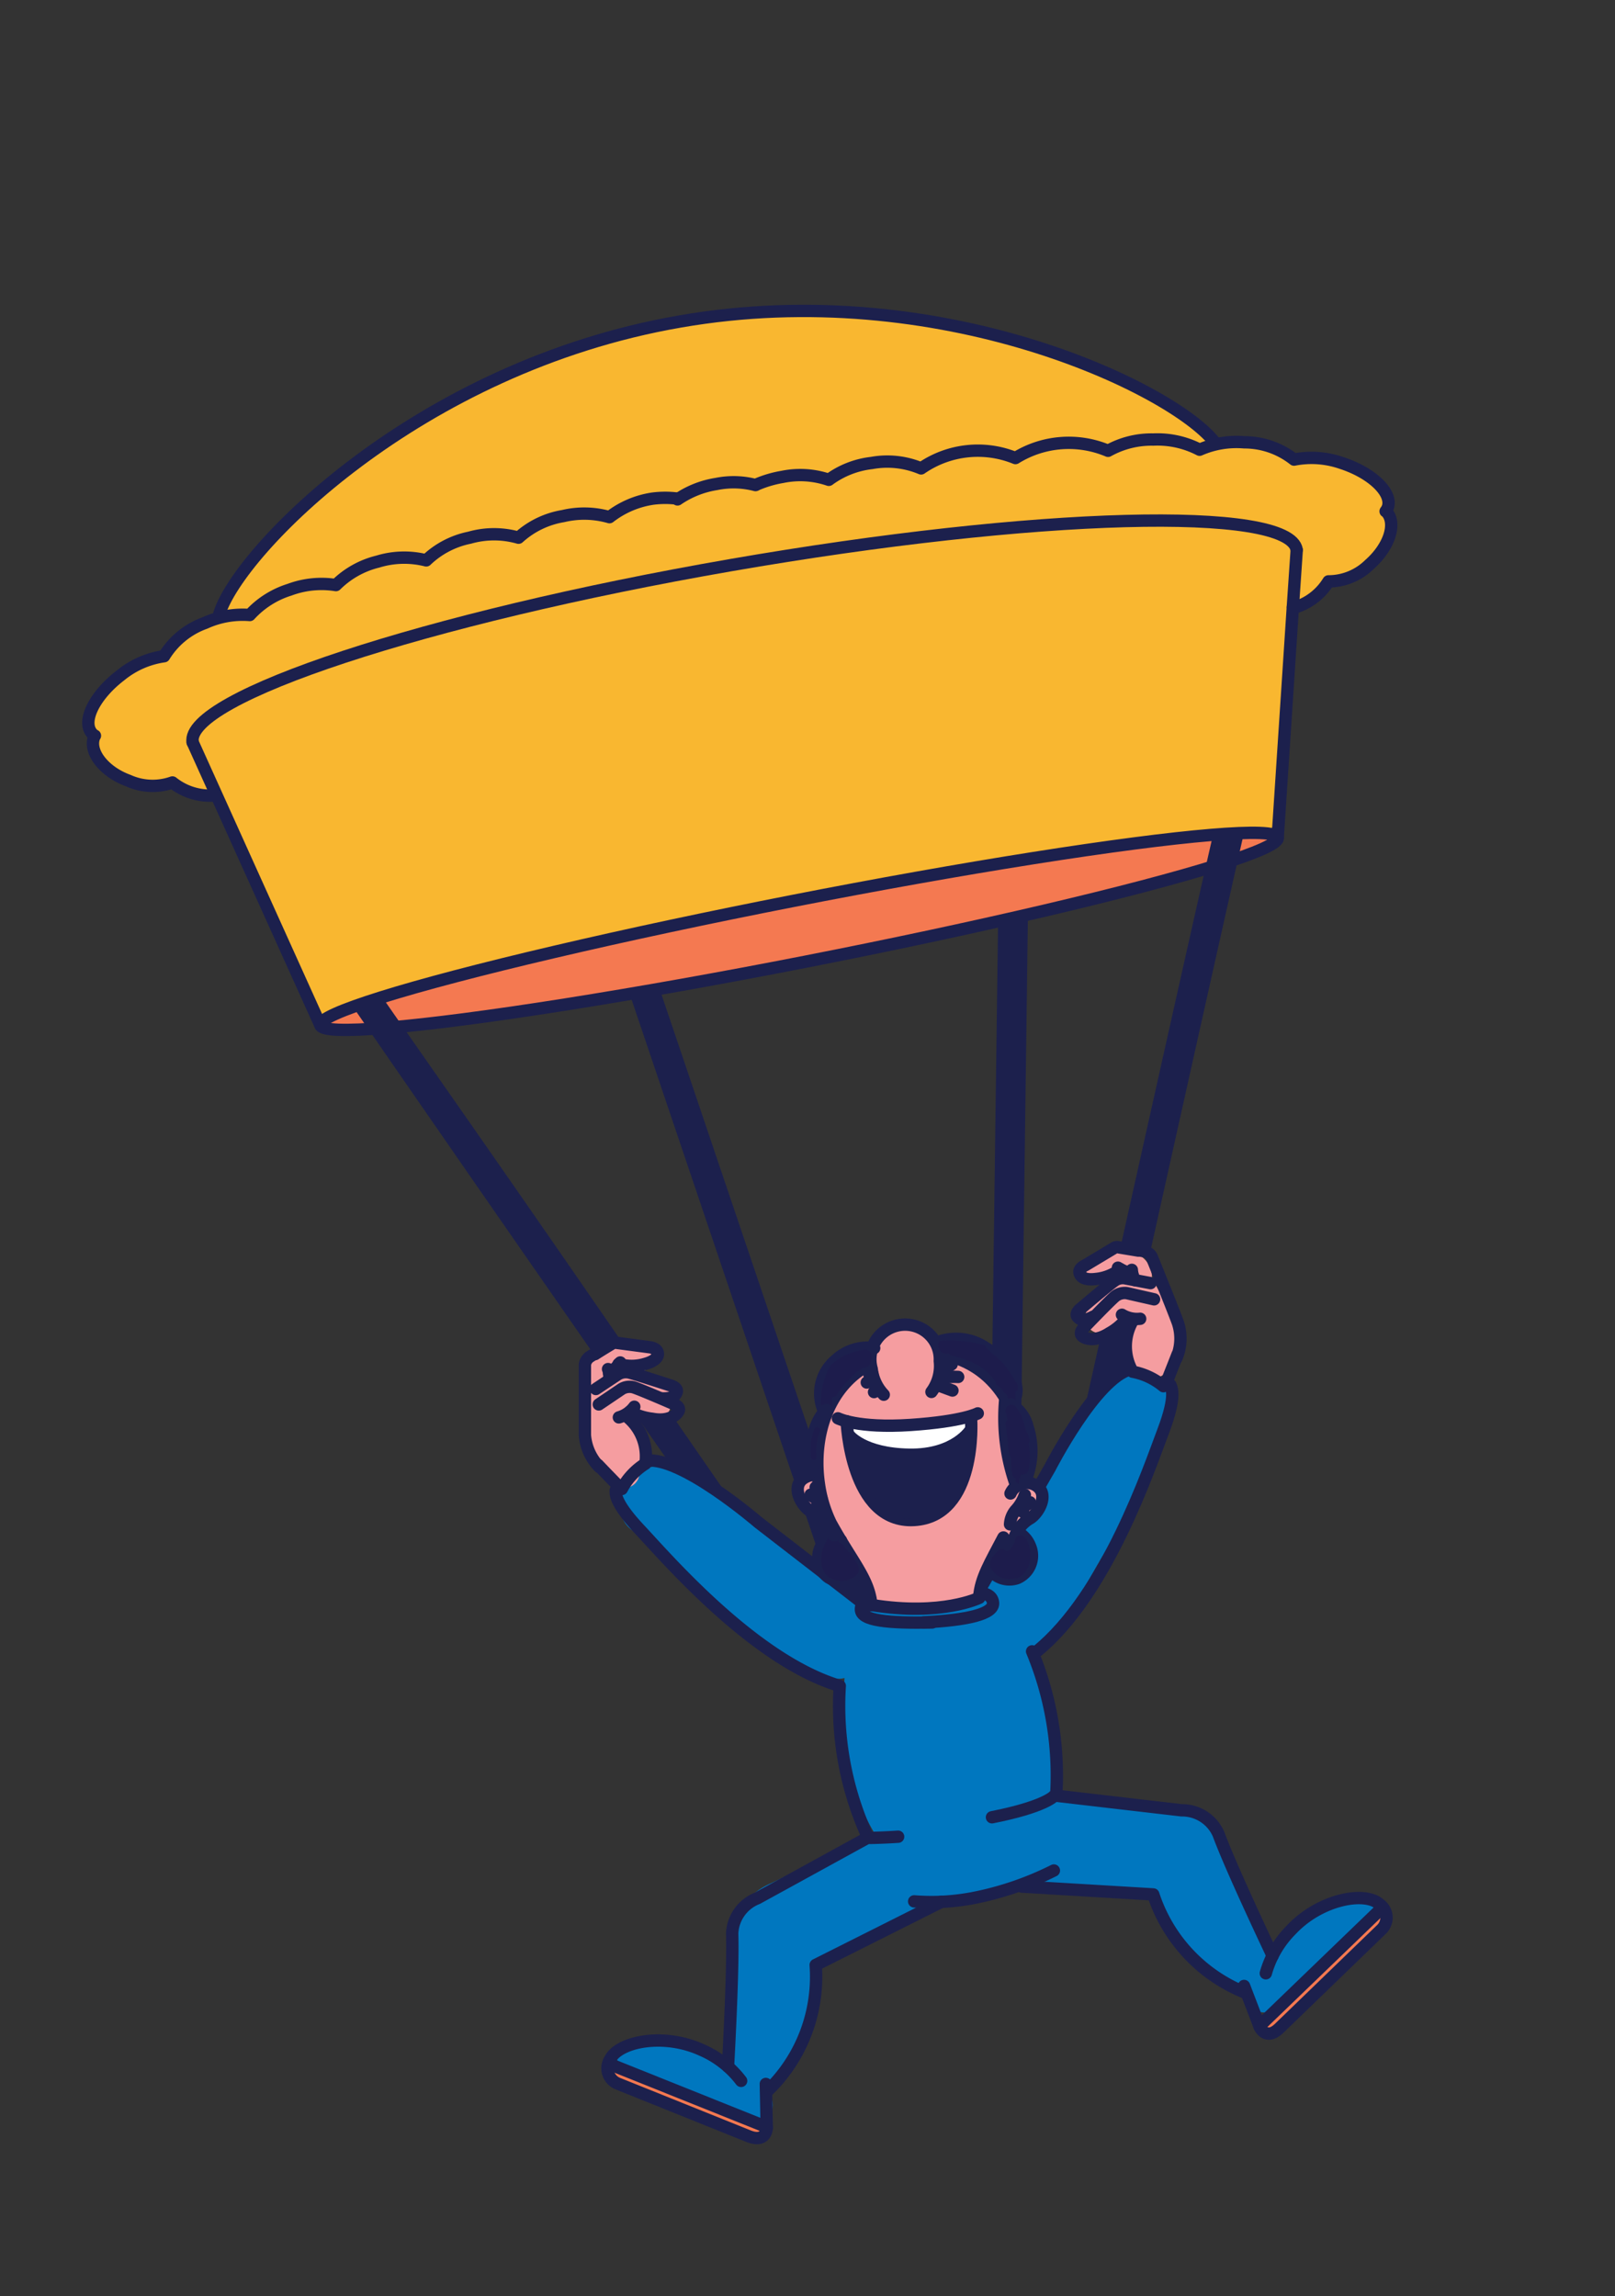 <svg xmlns="http://www.w3.org/2000/svg" viewBox="0 0 104.62 148.79"><rect x="0" y="0" width="104.62" height="148.79" fill="#333333" stroke="none"/><defs><style>.cls-1{fill:#0077bf;}.cls-2{fill:#f59da0;}.cls-3{fill:#f9b730;}.cls-4{fill:#f47951;}.cls-5{fill:none;stroke:#1c204d;stroke-linecap:round;stroke-linejoin:round;stroke-width:0.8px;}.cls-6{fill:#1c204d;}.cls-7{fill:#fff;}.cls-8{fill:#1d1c4c;}</style></defs><g id="Layer_1" data-name="Layer 1"><path class="cls-1" d="M87.93,122.94a8.78,8.78,0,0,0-5.33,3.5,1.6,1.6,0,0,0-.17-.64l-.29-.43,0,0s0,0,0-.06a6.57,6.57,0,0,0-1.26-1.65,13.92,13.92,0,0,1-.85-1.79c-.25-.61-.48-1.23-.71-1.85a3.69,3.69,0,0,0-1.46-2.16,2.41,2.41,0,0,0-1.33-.3,1.72,1.72,0,0,0-1.6-.41l-.3.05a20,20,0,0,1-2.79-.31c-1-.15-2-.31-3.05-.49h-.2a27.5,27.5,0,0,0-.65-5.65,29.47,29.47,0,0,0-.87-2.91c-.08-.24-.18-.47-.28-.7A2.29,2.29,0,0,0,67,107a11.23,11.23,0,0,0,3-3.68c.72-1.28,1.43-2.56,2.23-3.81,1.69-2.64,3.83-5.78,3.46-9.07a2,2,0,0,0-3.3-1.12q-1.22,1.33-2.28,2.76a2.27,2.27,0,0,0-.48.72h0c-.46.67-.93,1.32-1.35,2a2.19,2.19,0,0,0-.27.88,17.91,17.91,0,0,0-1,2c-.73,1.78-2.29,3.36-3.68,5a1.54,1.54,0,0,0-.34,1,17.64,17.64,0,0,1-4.92.33,1.94,1.94,0,0,0-.92.15,8.47,8.47,0,0,1-3.41-1.65c-1.5-1.08-2.93-2.27-4.38-3.41s-2.87-2.43-4.4-3.46-3.94-.93-4.65,1c0,0,0,0,0,0a1,1,0,0,0-.33.68,1,1,0,0,0,.24.74l0,0a1.88,1.88,0,0,0,1.2,1.34h0l.1.12.05,0v0a58.53,58.53,0,0,0,5.79,5.23c.87.68,1.76,1.31,2.67,1.93a1.59,1.59,0,0,0,.83.6l.1,0a10.62,10.62,0,0,0,2.87,1.45,2,2,0,0,0,.88,0c-.21,3.5.15,7.17,2,10.15-2.26,1-4.53,2.07-6.77,3.15a4.25,4.25,0,0,0-1.75,1.36,4.09,4.09,0,0,0-.55,2.42c0,.34,0,.68-.06,1a1.79,1.79,0,0,0-.25,1.36,3.4,3.4,0,0,1,.09.46.88.88,0,0,1,0,.16c0,.17,0,.34-.08.51s-.13.62-.06.31a2.46,2.46,0,0,0,.27,1.77c-.1.16-.2.32-.31.48a2.05,2.05,0,0,0-.19,1.76,14,14,0,0,0-1.85-.74l-.13,0a.94.94,0,0,0-.24-.25,3.71,3.71,0,0,0-.53-.26,3,3,0,0,0-.59-.15,2,2,0,0,0-.35,0,4.2,4.2,0,0,0-.62.06,1.38,1.38,0,0,0-.39.18l-1.3-.11a1,1,0,0,0-1.05.8,1,1,0,0,0,.64,1.15,34.66,34.66,0,0,1,4.12,1.32c.66.26,1.31.54,2,.84l.46.24.28.14a6,6,0,0,0,1.2.5,1,1,0,0,0,.89-1.78h0a1.13,1.13,0,0,0-.12-.63,1.87,1.87,0,0,0,1.14-.78,16,16,0,0,0,2.11-3.79A10.32,10.32,0,0,0,53,127c1.16-.44,2.29-1,3.4-1.53a28.22,28.22,0,0,0,3.56-2,3,3,0,0,0,.65-.56L61,123a7,7,0,0,0,2.41-.22c.64-.11,1.27-.22,1.9-.35a11.92,11.92,0,0,0,1.58-.45,1.62,1.62,0,0,0,1,.4,60.8,60.8,0,0,1,7,.58,8.24,8.24,0,0,0,1.77,3,1.69,1.69,0,0,0,.21.31A7.56,7.56,0,0,0,80,128.59a1.3,1.3,0,0,0,.44,0,4,4,0,0,1,.45,1,1,1,0,0,0,1.43.7,11.22,11.22,0,0,0,2.95-3,10.06,10.06,0,0,1,3.33-2.53A1,1,0,0,0,87.93,122.94Z"/><path class="cls-2" d="M43.5,90.74a1.08,1.08,0,0,0-.25-.76l-.11-.12v0a1.1,1.1,0,0,0-1.25-.62,1.06,1.06,0,0,0-.42.22,3,3,0,0,0-.59-.23,2.19,2.19,0,0,0-.67-.07l0-.06a1,1,0,0,0,.29,0,4.67,4.67,0,0,0,.91-.15,1.06,1.06,0,0,0,.64-.43,1,1,0,0,0-.27-1.39,1.12,1.12,0,0,0-.76-.15h0a1.28,1.28,0,0,0-.65-.12,2.34,2.34,0,0,0-.88.29h-.09a3.43,3.43,0,0,0-.85.13,1.1,1.1,0,0,0-.76.95,1.08,1.08,0,0,0,.29.79,7,7,0,0,0,0,1.94l0,.16a4.78,4.78,0,0,0-.29,2.58,1.9,1.9,0,0,0,.47,1,1.86,1.86,0,0,0,.47.32h0a2.58,2.58,0,0,0,1,1.11A1,1,0,0,0,41.34,95a1,1,0,0,0,.47-1,6.72,6.72,0,0,0-.9-2.24c-.1-.17-.21-.33-.31-.49h0c.29.12.58.28.89.38a.88.88,0,0,0,.25.29L42,92a1.06,1.06,0,0,0,.53,0h.06a2.29,2.29,0,0,0,.28-.09l0,0a1.94,1.94,0,0,0,.24-.15h0l.16-.19h0l.12-.23a.4.4,0,0,0,0-.15.58.58,0,0,0,0-.14,1.42,1.42,0,0,0,0-.29Z"/><path class="cls-2" d="M76.07,85.23c-.21-.42-.54-.82-.75-1.17s-.46-.82-.7-1.21a1.64,1.64,0,0,0-1.1-1.65,3.52,3.52,0,0,0-1.74-.1l-.32.05a2.17,2.17,0,0,0-.25,0v0a2.61,2.61,0,0,0-.27.06,1,1,0,0,0,.64,1.89,2.57,2.57,0,0,1,.38-.08h.1l-.06,0a3.85,3.85,0,0,0-.63.5,5.59,5.59,0,0,0-.91,1.31,1,1,0,1,0,1.66,1.12c-.1.13.24-.2.09-.1,0,0,.29-.14.14-.09.26-.09.53-.11.8-.18-.11,1.07-.4,2.38.43,3.2a1.12,1.12,0,0,0,.69.33,1,1,0,0,0,1.17-.09,3.52,3.52,0,0,0,1-2.5A3.39,3.39,0,0,0,76.07,85.23Z"/><line class="cls-3" x1="20.75" y1="66.42" x2="12.48" y2="48.1"/><line class="cls-3" x1="83.75" y1="39.34" x2="84" y2="35.66"/><line class="cls-3" x1="82.77" y1="54.27" x2="83.75" y2="39.34"/><path class="cls-3" d="M89.81,33.13a1,1,0,0,0,.15-.27c.3-.95-1.06-2.23-3-2.86a5.91,5.91,0,0,0-3.08-.22,5.24,5.24,0,0,0-3.23-1.13,6,6,0,0,0-2.89.49,4.17,4.17,0,0,0-.6-.28l1.51-.26c-2.82-3.48-17.75-10.7-34.58-7.77-17,3-28.59,14.86-29.85,18.94l2.49-.43a3.15,3.15,0,0,0-.52.51,5.85,5.85,0,0,0-2.89.51,5.15,5.15,0,0,0-2.66,2.16,5.72,5.72,0,0,0-2.82,1.24C6.16,45,5.31,46.68,5.92,47.47a.63.63,0,0,0,.23.2.41.41,0,0,0-.05.09c-.37.93.62,2.19,2.21,2.82a3.82,3.82,0,0,0,2.86.12,3.9,3.9,0,0,0,2.61.85l.29-.18.06.11a13.68,13.68,0,0,1,1.18,2.32l2.09,5.4a1.56,1.56,0,0,0,.76.78q1.08,2.75,2.17,5.49a1.6,1.6,0,0,0,.55.71c-.1.09-.15.17-.13.24.21,1.09,14.27-.74,31.4-4.1s30.84-7,30.62-8c0-.13-.26-.21-.66-.26a3.85,3.85,0,0,0,.75-1.61,4.41,4.41,0,0,0,0-1.54,3.49,3.49,0,0,0,.13-.7l.66-10.22a3.52,3.52,0,0,0,0-.74l.46.1a3.89,3.89,0,0,0,2-1.63,3.78,3.78,0,0,0,2.64-1.08c1.29-1.13,1.79-2.65,1.14-3.4Zm-56,29A29.43,29.43,0,0,1,37.7,61a51.6,51.6,0,0,1,5.8-1C40,60.73,36.72,61.47,33.83,62.17Z"/><ellipse class="cls-4" cx="51.76" cy="60.35" rx="31.6" ry="2.01" transform="translate(-10.63 11.07) rotate(-11.08)"/><path class="cls-5" d="M64.26,117.75c3.4-.67,4-1.36,4-1.36"/><path class="cls-5" d="M76.28,87.77l-.74,1.87"/><path class="cls-5" d="M63.65,102.69,68,95.13s3-5.87,5.25-6.41"/><path class="cls-4" d="M81.52,131.19a41.14,41.14,0,0,0,3.6-3.63,4.12,4.12,0,0,0,.4-.33,2.85,2.85,0,0,0,1.23-1.11,2.26,2.26,0,0,0,.18-.39c.81-.65,1.69-1.23,2.51-1.87l.09-.08a1.06,1.06,0,0,1,.1.37c.05.75-.63,1.44-1.18,1.93-1.41,1.25-2.61,2.69-4,4C83.73,130.66,82.07,132.13,81.52,131.19Z"/><path class="cls-5" d="M81.6,131.32s.4.94,1.27.1L89.51,125a1.06,1.06,0,0,0-.15-1.62c-.93-.85-3.84-.34-5.72,1.67A6.46,6.46,0,0,0,82,127.86"/><line class="cls-5" x1="80.59" y1="128.68" x2="81.6" y2="131.32"/><line class="cls-5" x1="81.64" y1="131.23" x2="89.46" y2="123.69"/><path class="cls-5" d="M66.19,122.24l8.52.51a10.29,10.29,0,0,0,6,6.38"/><path class="cls-5" d="M68.47,116.36l8.08.94a2.57,2.57,0,0,1,2.39,1.55c.83,2.26,3.5,7.87,3.5,7.87"/><path class="cls-4" d="M49.69,137.7a38.3,38.3,0,0,1-4.7-2c-.17,0-.33-.1-.5-.15a2.92,2.92,0,0,1-1.56-.57c-.11-.09-.21-.19-.31-.29-1-.3-2-.5-3-.78l-.12,0a1,1,0,0,0,.05.38c.24.72,1.12,1.1,1.82,1.34,1.77.63,3.43,1.52,5.21,2.15C47.45,138,49.54,138.79,49.69,137.7Z"/><path class="cls-5" d="M49.67,137.86s0,1-1.14.57L40,135a1.07,1.07,0,0,1-.48-1.56c.55-1.14,3.43-1.76,5.94-.61a6.39,6.39,0,0,1,2.55,2"/><line class="cls-5" x1="49.61" y1="135.03" x2="49.67" y2="137.86"/><line class="cls-5" x1="49.59" y1="137.79" x2="39.51" y2="133.75"/><path class="cls-5" d="M61,123.22l-8.16,4.1a10.26,10.26,0,0,1-3.11,8.15"/><path class="cls-5" d="M47.16,133.91s.35-6.2.27-8.61A2.56,2.56,0,0,1,49.06,123l7.12-3.91s.8,0,2-.08"/><line class="cls-5" x1="20.75" y1="66.42" x2="12.48" y2="48.1"/><line class="cls-5" x1="83.75" y1="39.34" x2="84" y2="35.66"/><line class="cls-5" x1="82.77" y1="54.27" x2="83.75" y2="39.34"/><path class="cls-5" d="M12.48,48.1c-.5-2.91,15.1-8.05,34.85-11.48s36.16-3.86,36.67-1"/><path class="cls-5" d="M14.21,39.77c1.26-4.08,12.83-16,29.85-18.94,16.83-2.93,31.76,4.29,34.58,7.77"/><path class="cls-5" d="M84.06,39.3a3.89,3.89,0,0,0,2-1.63,3.78,3.78,0,0,0,2.64-1.08c1.29-1.13,1.79-2.65,1.14-3.4l-.08-.06a1,1,0,0,0,.15-.27c.3-.95-1.06-2.23-3-2.86a5.91,5.91,0,0,0-3.08-.22,5.18,5.18,0,0,0-3.23-1.12,5.92,5.92,0,0,0-2.89.48,5.9,5.9,0,0,0-3-.66,5.77,5.77,0,0,0-2.93.73,6.54,6.54,0,0,0-6,.47,6.45,6.45,0,0,0-6.11.67,5.65,5.65,0,0,0-3.2-.35,5.79,5.79,0,0,0-2.78,1.09,5.71,5.71,0,0,0-3-.19,7.26,7.26,0,0,0-1.67.49"/><path class="cls-5" d="M13.78,51.55a3.9,3.9,0,0,1-2.61-.85,3.82,3.82,0,0,1-2.86-.12C6.72,50,5.73,48.69,6.1,47.76a.41.41,0,0,1,.05-.09.63.63,0,0,1-.23-.2c-.61-.79.24-2.45,1.89-3.71a5.72,5.72,0,0,1,2.82-1.24,5.15,5.15,0,0,1,2.66-2.16,5.85,5.85,0,0,1,2.89-.51,5.84,5.84,0,0,1,2.58-1.64,5.94,5.94,0,0,1,3-.3,5.8,5.8,0,0,1,2.71-1.52,5.83,5.83,0,0,1,3.14-.08,5.68,5.68,0,0,1,2.81-1.47,5.76,5.76,0,0,1,3.17,0,5.67,5.67,0,0,1,2.89-1.4,5.89,5.89,0,0,1,3,.07,6,6,0,0,1,2.8-1.2,6.34,6.34,0,0,1,1.62,0"/><path class="cls-5" d="M48.94,31.43a5.6,5.6,0,0,0-2.53-.07,6.14,6.14,0,0,0-2.52,1"/><ellipse class="cls-5" cx="51.76" cy="60.35" rx="31.6" ry="2.01" transform="translate(-10.63 11.07) rotate(-11.08)"/><path class="cls-5" d="M73.37,85.59a3.29,3.29,0,0,0,0,3.29,4.38,4.38,0,0,1,2,.94"/><path class="cls-5" d="M73.72,81l.4.08a.7.7,0,0,1,.48.34S76,84.87,76.3,85.7A3.24,3.24,0,0,1,76.21,88"/><path class="cls-5" d="M72.58,82.24a3.05,3.05,0,0,1-1.58.63c-.69.09-1-.1-1.07-.4s.4-.5.4-.5l1.9-1.14a.43.43,0,0,1,.28,0l1.21.2"/><path class="cls-5" d="M73.32,82.28a1.35,1.35,0,0,0,.21.67"/><path class="cls-5" d="M73.35,82.53a3,3,0,0,1-.93-.39"/><path class="cls-5" d="M74.76,84.19,73,83.79a1,1,0,0,0-.74.19c-.33.26-2,2-2,2s-.38.33-.18.56.89.42,1.79-.16a3.78,3.78,0,0,0,1.16-1"/><path class="cls-5" d="M72.68,85.19a1.89,1.89,0,0,0,1.18.26"/><path class="cls-5" d="M74.53,83.14l-1.59-.3a.91.91,0,0,0-.77.17c-.35.24-2.15,1.77-2.15,1.77s-.41.3-.22.54.49.27,1,0"/><path class="cls-5" d="M75.82,89.74c.05.17.43.63-.47,3S71.69,103.33,67.17,107"/><path class="cls-5" d="M38.73,94.91s.83.87,1.39,1.44"/><path class="cls-5" d="M56.05,104l-6.92-5.35s-5-4.32-7.27-4"/><path class="cls-5" d="M40.6,91.78a3.3,3.3,0,0,1,1.21,3.06,4.34,4.34,0,0,0-1.53,1.64"/><path class="cls-5" d="M38.55,87.69l-.34.22a.75.75,0,0,0-.32.5s0,3.68,0,4.58a3.31,3.31,0,0,0,.94,2.07"/><path class="cls-5" d="M40.07,88.38a3,3,0,0,0,1.7,0c.67-.18.93-.48.83-.77s-.55-.32-.55-.32L39.86,87a.45.45,0,0,0-.26.09s-.62.37-1.05.65"/><path class="cls-5" d="M39.39,88.71a1.24,1.24,0,0,1,.06.69"/><path class="cls-5" d="M39.46,89a3,3,0,0,0,.72-.72"/><path class="cls-5" d="M38.79,91l1.48-1a1,1,0,0,1,.76-.11c.41.12,2.57,1.06,2.57,1.06s.47.17.37.45-.66.73-1.71.53a3.9,3.9,0,0,1-1.45-.46"/><path class="cls-5" d="M41.09,91.15a1.91,1.91,0,0,1-1,.69"/><path class="cls-5" d="M38.6,90,40,89.07a1,1,0,0,1,.78-.13c.41.1,2.65.83,2.65.83s.49.13.41.42-.35.43-.92.42"/><path class="cls-5" d="M39.89,96.56c0,.17-.15.74,1.56,2.56s7.39,8.46,12.95,10.12a20.36,20.36,0,0,0,1.7,9.53"/><path class="cls-5" d="M66.86,107a21,21,0,0,1,1.57,9.19"/><path class="cls-5" d="M59.22,123.2a14.34,14.34,0,0,0,4.15-.28,20.36,20.36,0,0,0,4.9-1.72"/><path class="cls-6" d="M38.57,87.56c.16-.12.33-.23.5-.34l.36-.2a1.44,1.44,0,0,1,.74-.14h.06c-8-11.62-13.21-19-15.42-22.2a.67.67,0,0,1-.14.11,8.3,8.3,0,0,1-1.52.53l-.23,0C25.15,68.55,31.68,78,38.43,87.7,38.48,87.66,38.52,87.6,38.57,87.56Z"/><path class="cls-6" d="M41.16,91.64,43.51,95a1.31,1.31,0,0,1,.33.12C44.9,95.75,46,96.29,47,97c.16.11.3.25.45.37l-3.81-5.51"/><path class="cls-6" d="M80.3,53.86c-.21,0-.42,0-.63,0s-.41,0-.62.06h-.43c-.84,3.63-2.87,12.7-6.08,27.1H73l.47.1c.19,0,.37.12.56.15l-.23,0a1.29,1.29,0,0,1,.63.22c2.69-12.1,5.33-23.92,6.16-27.55Z"/><path class="cls-6" d="M73.11,86.58a.72.72,0,0,0-.25-.27l-.22-.11a1,1,0,0,0-.51,0l-.25.09a1,1,0,0,0-.37.32l-.08.16-.14-.1q-.54,2.43-1.12,5l.57-.69a12,12,0,0,1,1.71-1.91,1.5,1.5,0,0,1,.32-.19c.08-.32.15-.65.22-1l.13-.25a.73.73,0,0,0,.14-.34.7.7,0,0,0,0-.38A.66.66,0,0,0,73.11,86.58Z"/><path class="cls-6" d="M42.73,64.08a.69.69,0,0,1-.15.07,7.71,7.71,0,0,1-1.8.22l12.9,38.19a7.44,7.44,0,0,1,1.52,1c.31.27.61.55.9.83a.33.33,0,0,1,.1,0,1,1,0,0,1,.18.07Z"/><path class="cls-6" d="M65.66,59.39a6.77,6.77,0,0,1-1,0l-.58,43.39a0,0,0,0,0,0,0,10.11,10.11,0,0,1,1.33-3.08,4.22,4.22,0,0,1,.65-.76l.53-39.74C66.28,59.3,66,59.36,65.66,59.39Z"/><path class="cls-2" d="M66.73,96.18a1.15,1.15,0,0,0-1,.2,5.84,5.84,0,0,1-.61-1.85,14.19,14.19,0,0,1-.07-2.85.75.75,0,0,0-.09-.39l.06-.1s0,0,0,0a.63.63,0,0,0,.08-.23,1.1,1.1,0,0,0,0-.57A1.36,1.36,0,0,0,65,90a1.24,1.24,0,0,0-.63-.49,12.71,12.71,0,0,0-1.1-1,10.17,10.17,0,0,0-1-.72,1.66,1.66,0,0,0-1.3-.2c-.06-.13-.11-.25-.18-.38A2.62,2.62,0,0,0,59.5,86a2.26,2.26,0,0,0-2,.1,2.11,2.11,0,0,0-1.06,1.45,2.37,2.37,0,0,0,0,.88h0a1.51,1.51,0,0,0-.37.15,2.56,2.56,0,0,0-.47.46l-.2.19-.1.09-.15.12L55,89.6a3,3,0,0,0-.86.94c-.14.26-.22.54-.34.81s-.33.53-.46.81A3.8,3.8,0,0,0,53,93.31a6.77,6.77,0,0,0,0,2.29,1,1,0,0,0-1.09.43,1.36,1.36,0,0,0,.23,1.51,6.15,6.15,0,0,0,.49.53l.19.2s.09.09.1.13l0-.06.06.08a5.34,5.34,0,0,1,.62,1,.72.72,0,0,0,.82.31l.06,0c.14.18.29.35.43.52l.1.12.16.24a6.05,6.05,0,0,1,.32.55,11.16,11.16,0,0,1,.83,2.23,1,1,0,0,0,.93.69,4.9,4.9,0,0,0,.54,0,2.11,2.11,0,0,0,1.2.18l1.19,0c.79,0,1.57-.12,2.35-.22l.27,0a1,1,0,0,0,.66-1.06.94.94,0,0,0,.17-.33,1.66,1.66,0,0,1,.06-.21c.15-.36.33-.71.5-1.07l.52-1.11a.91.91,0,0,0,.54,0,1.06,1.06,0,0,0,.57-.47,2.91,2.91,0,0,0,.27-.49,1.07,1.07,0,0,0,.09-.47.67.67,0,0,0,.24,0,1.5,1.5,0,0,0,.48-.3,1.14,1.14,0,0,0,.26-.5.08.08,0,0,1,0,0l.06,0,.15-.2a.9.9,0,0,0,.09-.6A1,1,0,0,0,66.73,96.18Z"/><path class="cls-7" d="M62.3,91.94l-.12.06h0l0,0c-.13.06-.25.13-.37.2a2.41,2.41,0,0,1-1.11.09c-.6,0-1.18-.14-1.78-.15s-1.16,0-1.74.09a3.57,3.57,0,0,1-1.56,0,.49.49,0,0,0-.65.19.48.48,0,0,0,.19.65l.2.06a.49.49,0,0,0,.33.51,8.84,8.84,0,0,0,3.53.49,6.1,6.1,0,0,0,1.8-.34,3.56,3.56,0,0,0,.82-.43l.33-.25a2.06,2.06,0,0,0,.54-.3C63.07,92.5,62.85,91.74,62.3,91.94Z"/><path class="cls-5" d="M65,99.62c-.84,1.62-1.48,2.63-1.57,3.88"/><path class="cls-5" d="M60.92,87.74c4,.67,5.6,4.58,5.34,7.94,0,0,0,.13,0,.34"/><path class="cls-5" d="M56.39,88.37c-2.87,1.47-3.77,4.89-3.34,7.79a8.52,8.52,0,0,0,.76,2.52c1.39,2.53,2.5,3.64,2.64,5.33"/><path class="cls-5" d="M54.85,92.09s.24,6.62,4.35,6.4S62.91,92,62.91,92"/><path class="cls-5" d="M63.34,91.58s-.93.52-4.36.75-4.7-.43-4.7-.43"/><line class="cls-5" x1="60.91" y1="88.91" x2="61.65" y2="88.4"/><line class="cls-5" x1="61.7" y1="90.1" x2="60.69" y2="89.73"/><path class="cls-5" d="M60.86,89.31a4.9,4.9,0,0,1,1.21-.09"/><line class="cls-5" x1="56.52" y1="89.04" x2="56.32" y2="89.07"/><line class="cls-5" x1="56.62" y1="90.2" x2="56.9" y2="90"/><path class="cls-5" d="M56.6,89.48a3.27,3.27,0,0,0-.45.1"/><path class="cls-5" d="M57.25,90.37a2.87,2.87,0,0,1-.78-1.67,2.25,2.25,0,1,1,4.41-.51,2.81,2.81,0,0,1-.54,2"/><path class="cls-5" d="M65.46,96.77A1.16,1.16,0,0,1,67,96.19c1.06.52.29,1.86-.28,2.2a2.22,2.22,0,0,0-1,1.24c-.16.46-.38.89-1,.65"/><path class="cls-5" d="M66.39,96.86a2.72,2.72,0,0,1-.6,1,1.56,1.56,0,0,0-.36.91"/><path class="cls-5" d="M66.11,97.6a.77.77,0,0,0,.61-.26"/><path class="cls-5" d="M66.08,97.59a.35.35,0,0,0,.2.38"/><path class="cls-5" d="M52.93,95.59a1.15,1.15,0,0,0-.72.11c-1.07.51-.3,1.85.27,2.2a2.2,2.2,0,0,1,1,1.24c.14.4.26,1,1,.68"/><path class="cls-5" d="M52.84,96.37a3,3,0,0,0,.38.73"/><path class="cls-5" d="M53.12,97.11a.77.77,0,0,1-.61-.26"/><path class="cls-5" d="M53.15,97.11a.35.35,0,0,1-.21.38"/><path class="cls-5" d="M56.49,104c4.53.73,6.95-.47,6.95-.47"/><path class="cls-5" d="M56.38,103.6s-.62.12-.61.68c0,.74,1.77.9,4.61.85"/><path class="cls-5" d="M63.66,103.24s.62.06.67.61c.07.73-1.66,1.13-4.49,1.27"/><path class="cls-5" d="M66,99.32a1.73,1.73,0,0,1,.72.85,1.58,1.58,0,0,1-.81,2.08,1.55,1.55,0,0,1-1.85-.66"/><path class="cls-8" d="M66.48,99.72c-.14-.26-.59-.34-.7,0a1.58,1.58,0,0,1-.35.68.9.9,0,0,1-.24.12.33.33,0,0,0-.51-.06c-.33.29-.75.8-.45,1.23a1.37,1.37,0,0,0,1.33.61C66.79,102.24,67,100.58,66.48,99.72Z"/><path class="cls-5" d="M53.63,99.63a1.47,1.47,0,0,0-.34.4,1.57,1.57,0,0,0,.4,2.19,1.54,1.54,0,0,0,1.93-.3"/><path class="cls-8" d="M55.16,100.76c-.09-.11-.09-.21-.2-.2-.1-.2-.29-.32-.41-.51a.36.36,0,0,0-.22-.13.68.68,0,0,0,0-.15v0a.45.45,0,0,1-.65-.06l0-.05h0l-.05.06c-.58.77-.7,2.36.46,2.65a1.42,1.42,0,0,0,1.43-.35C55.84,101.63,55.42,101.11,55.16,100.76Z"/><path class="cls-5" d="M65.84,96.3a13,13,0,0,1-.72-5.65"/><path class="cls-8" d="M66,93.05l-.1-.82a.33.33,0,0,0-.26-.3,4,4,0,0,1-.11-.6.19.19,0,0,0-.38.06,4.52,4.52,0,0,0,.12.62.33.33,0,0,0-.13.32l.16,1.2a2,2,0,0,0,.18.88c.08.36,0,.74.1,1.12a.33.33,0,0,0,.22.27.66.66,0,0,0,0,.14.19.19,0,0,0,.38,0,.41.41,0,0,1,0-.11.33.33,0,0,0,.15-.36c-.07-.39,0-.79-.11-1.17s-.09-.55,0-.84A.36.36,0,0,0,66,93.05Z"/><path class="cls-5" d="M60.65,87a3.42,3.42,0,0,1,3.22.35c1.37.84,2.37,2.37,1.83,3.35a1.69,1.69,0,0,1-.3.36"/><path class="cls-8" d="M65,88.35c-.38-.38-.81-.7-1.17-1.1a.18.18,0,0,1,0-.07h0a8.44,8.44,0,0,0-2.83-.31l-.12,0a.48.48,0,0,0-.09.29.54.54,0,0,0,.2.44.44.44,0,0,0,.45.09.4.4,0,0,0,.24.16,6,6,0,0,1,1.82.7,3.73,3.73,0,0,1,1,1,.19.19,0,0,0,.06.17c.12.1.24.2.35.31s0,0,0,0a.94.94,0,0,0,.28.32c.1.17.16.35.27.51a.19.19,0,0,0,.34-.14v-.45l0-.1s0,0,0,0a.31.31,0,0,0,.13-.34s0,0,0-.07A9.59,9.59,0,0,0,65,88.35Z"/><path class="cls-5" d="M65.5,91a2.34,2.34,0,0,1,1.07,1.47A5,5,0,0,1,66.4,96"/><path class="cls-8" d="M66.67,93.21a4,4,0,0,0-.29-.75,3,3,0,0,0-.58-1.32.39.39,0,0,0-.65.39,6.89,6.89,0,0,0,.52,1.14c0,.23.09.45.13.67s0,.18,0,.27a.32.32,0,0,0,0,.26c.11.45,0,.91.08,1.37a.38.38,0,0,0,.75,0,4.79,4.79,0,0,0,0-1.73A.28.28,0,0,0,66.67,93.21Z"/><path class="cls-5" d="M56.63,87.35a3,3,0,0,0-2.47.77,2.81,2.81,0,0,0-.66,3.56"/><path class="cls-8" d="M56,87.46a4,4,0,0,0-2.19,1,4.91,4.91,0,0,0-.64,2.42c0,.41.6.63.73.2a.36.36,0,0,0,0-.1h0V91c0-.08,0-.16,0-.25a2,2,0,0,1,0-.23.29.29,0,0,0,.31-.15,5.62,5.62,0,0,1,.8-1c.21-.21.72-.76,1.05-.76a.38.38,0,0,0,.3-.23,1.38,1.38,0,0,0,.09-.44A.39.39,0,0,0,56,87.46Z"/><path class="cls-5" d="M53.53,91.36s-1.31,1-.87,4"/><path class="cls-8" d="M52.76,92.57a3.84,3.84,0,0,0-.23,1.87.19.19,0,0,0,.37,0,3.45,3.45,0,0,1,.21-1.68A.19.19,0,0,0,52.76,92.57Z"/><path class="cls-5" d="M62.9,92.63s-1,1.68-4,1.63S55,93,55,93"/><path class="cls-6" d="M62.08,93.24a6.51,6.51,0,0,1-.84.62,1,1,0,0,0-.37,0c-.56.15-1.14.28-1.72.38l-.37.06-.11,0-.11,0a5.09,5.09,0,0,1-2.22-.58.45.45,0,0,0-.39,0,.05.05,0,0,1,0,0l-.07-.14c-.23-.48-1.07-.11-.87.39l.06.12h0l.06.11.72,1.52a5,5,0,0,0,.81,1.4l.12.11a.49.49,0,0,0,.13.43,2.54,2.54,0,0,0,1.44.74,2.75,2.75,0,0,0,.81,0l.11,0h0a.52.52,0,0,0,.48-.18l.16,0a.49.49,0,0,0,.48-.11,4.1,4.1,0,0,0,1.7-1.7,13,13,0,0,0,.8-2.67A.49.49,0,0,0,62.08,93.24Z"/></g></svg>